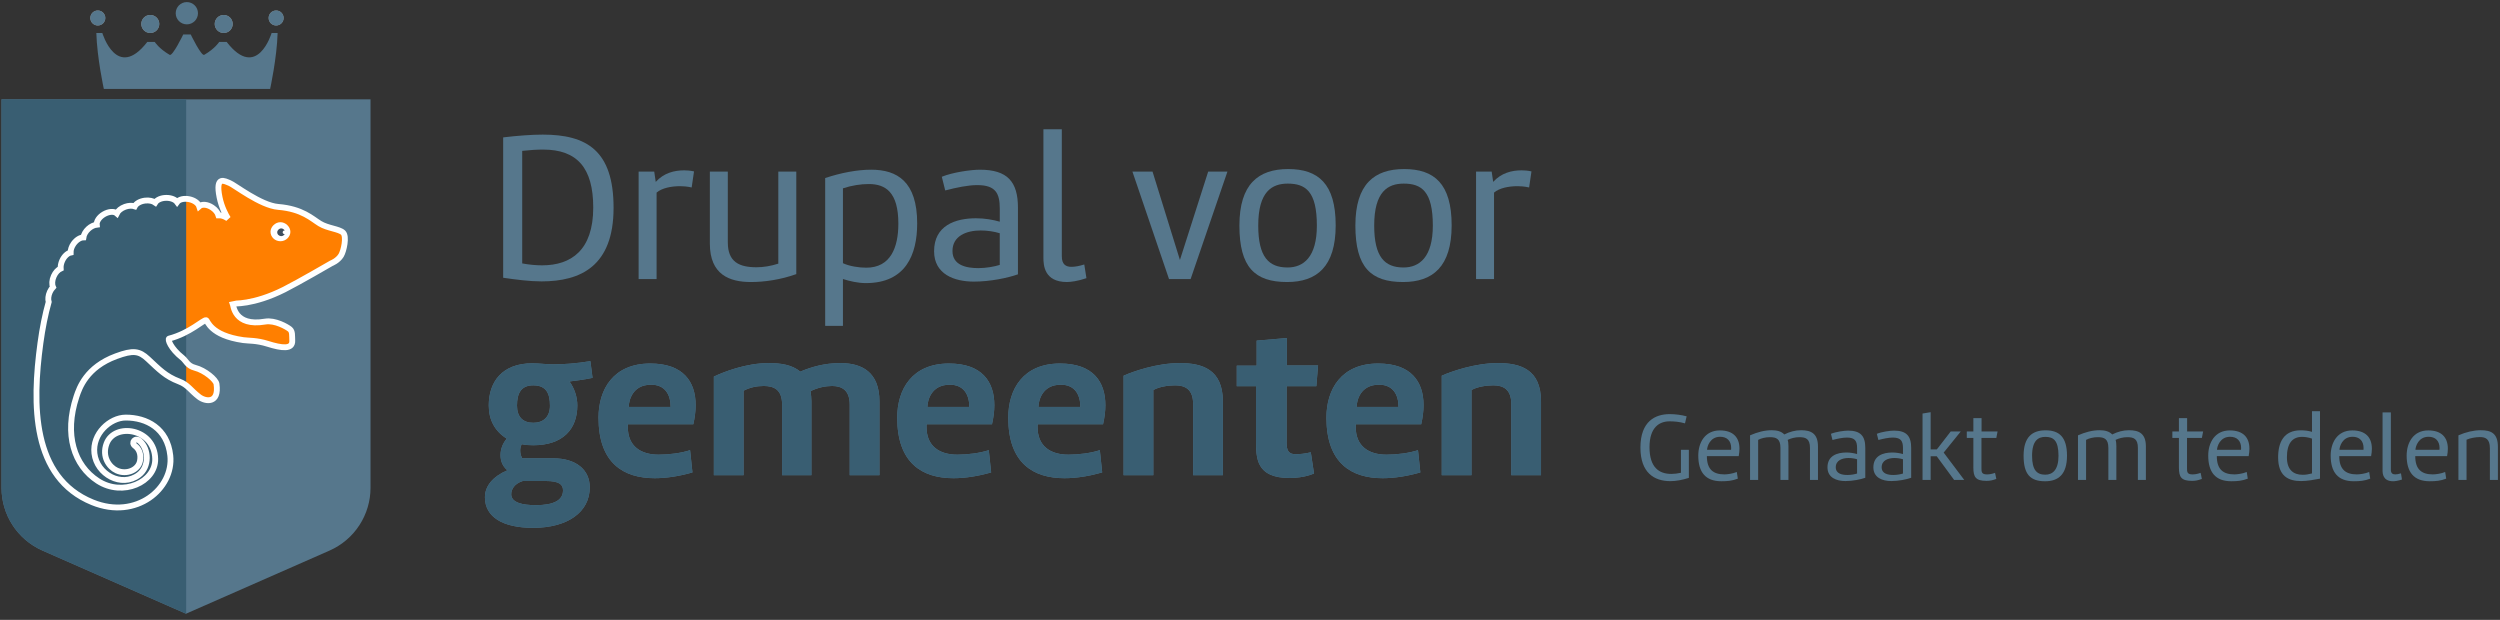 <?xml version="1.0" encoding="UTF-8" standalone="no"?>
<svg width="363px" height="90px" viewBox="0 0 363 90" version="1.1" xmlns="http://www.w3.org/2000/svg" xmlns:xlink="http://www.w3.org/1999/xlink" xmlns:sketch="http://www.bohemiancoding.com/sketch/ns">
    <rect x="0" y="0" width="363" height="90" fill="#333333" stroke="none"/>
    <g id="Page-1" stroke="none" stroke-width="1" fill="none" fill-rule="evenodd" sketch:type="MSPage">
        <g id="Imported-Layers" sketch:type="MSLayerGroup">
            <path d="M0.219,14.424 L0.219,70.854 C0.221,74.669 2.451,78.312 6.198,79.957 L27.009,89.111 L47.821,79.957 C51.565,78.311 53.794,74.67 53.8,70.854 L53.8,14.424 L0.219,14.424" id="Fill-1" fill="#56778C" sketch:type="MSShapeGroup"></path>
            <path d="M49.813,33.778 C49.233,33.231 47.592,33.165 46.444,32.464 C45.296,31.763 43.905,30.33 40.389,30.043 C37.842,29.834 34.032,26.84 33.344,26.578 C32.658,26.315 31.221,25.397 31.881,28.653 C32.168,30.074 32.774,31.195 33.11,31.741 C33.077,31.716 33.046,31.69 33.008,31.666 C32.572,31.374 32.113,31.249 31.723,31.263 C31.608,30.873 31.285,30.452 30.811,30.137 C30.096,29.659 29.313,29.609 28.926,29.956 C28.781,29.506 28.223,29.084 27.488,28.929 C26.715,28.767 26.004,28.95 25.715,29.344 C25.445,28.977 24.838,28.721 24.131,28.731 C23.401,28.737 22.783,29.022 22.539,29.418 C22.197,29.177 21.654,29.056 21.064,29.126 C20.355,29.211 19.779,29.548 19.566,29.957 C19.185,29.832 18.671,29.844 18.154,30.03 C17.578,30.238 17.14,30.606 16.955,30.987 C16.574,30.651 15.789,30.693 15.068,31.122 C14.392,31.525 13.996,32.141 14.047,32.624 C13.66,32.671 13.223,32.867 12.836,33.222 C12.42,33.606 12.168,34.069 12.111,34.471 C11.658,34.48 11.103,34.816 10.697,35.381 C10.385,35.817 10.246,36.282 10.252,36.675 C9.805,36.767 9.32,37.212 9.031,37.855 C8.853,38.25 8.787,38.648 8.81,38.99 C8.429,39.16 8.052,39.56 7.812,40.096 C7.544,40.691 7.521,41.292 7.699,41.694 C7.523,41.883 7.361,42.118 7.238,42.392 C7.002,42.918 6.955,43.454 7.07,43.85 C6.564,45.647 6.168,47.627 5.869,49.823 C4.66,58.72 4.599,69.34 13.426,72.937 C19.803,75.538 25.237,70.905 24.727,66.148 C24.299,62.178 21.264,60.62 18.245,60.632 C15.987,60.64 13.374,62.975 13.71,65.843 C14.067,68.872 17.64,70.846 20.151,68.959 C21.737,67.768 21.616,65.22 20.315,64.049 C19.637,63.435 18.973,64.282 19.586,64.731 C20.158,65.148 20.524,65.918 20.326,66.941 C20.08,68.231 18.402,68.981 16.943,68.319 C15.865,67.829 14.757,66.319 15.474,64.409 C16.626,61.327 22.449,62.176 22.536,66.632 C22.604,69.985 17.833,72.193 14.198,69.829 C10.764,67.594 9.28,63.121 11.096,57.612 C11.526,56.308 12.553,53.317 16.854,51.725 C19.35,50.8 20.217,50.951 21.475,52.118 C23.12,53.647 24.022,54.634 26.008,55.391 C27.305,55.886 27.623,56.644 28.895,57.622 C29.821,58.337 31.86,58.664 31.436,55.742 C31.35,55.14 29.79,53.777 28.276,53.391 C27.225,53.126 26.977,52.348 26.514,51.981 C24.707,50.547 24.325,49.228 24.551,49.168 C27.594,48.371 29.531,46.412 29.93,46.491 C30.157,46.536 30.483,48.696 35.321,49.384 C36.118,49.497 37.235,49.405 38.874,49.922 C40.936,50.571 42.493,50.758 42.436,49.461 C42.401,48.73 42.489,48.124 42.084,47.797 C41.68,47.471 39.941,46.449 38.496,46.696 C33.984,47.467 33.885,44.291 33.791,44.067 C33.793,44.066 36.756,44.318 41.27,42.043 C43.395,40.971 48.104,38.234 48.104,38.234 C48.104,38.234 49.043,37.878 49.528,37.082 C49.908,36.457 50.391,34.326 49.813,33.778" id="Fill-2" fill="#FF7F00" sketch:type="MSShapeGroup"></path>
            <path d="M15.076,14.939 L39.004,14.939 L39.004,16.709 L15.076,16.709 L15.076,14.939 Z" id="Fill-3" fill="#56778C" sketch:type="MSShapeGroup"></path>
            <path d="M32.914,6.092 L31.826,6.092 C31.826,6.092 31.234,7.043 29.658,7.961 C29.24,8.207 27.693,5.005 27.693,5.005 L26.605,5.005 C26.605,5.005 25.06,8.212 24.636,7.966 C23.064,7.049 22.472,6.092 22.472,6.092 L21.384,6.092 C16.956,11.803 14.857,4.787 14.857,4.787 L13.988,4.787 C14.092,8.411 15.076,12.912 15.076,12.912 L39.224,12.912 C39.224,12.912 40.208,8.411 40.31,4.787 L39.441,4.787 C39.444,4.787 37.34,11.803 32.914,6.092" id="Fill-4" fill="#56778C" sketch:type="MSShapeGroup"></path>
            <path d="M14.203,1.525 C14.804,1.525 15.29,2.012 15.29,2.612 C15.29,3.212 14.804,3.699 14.203,3.699 C13.603,3.699 13.116,3.212 13.116,2.612 C13.116,2.012 13.603,1.525 14.203,1.525" id="Fill-5" fill="#999999" sketch:type="MSShapeGroup"></path>
            <path d="M21.821,2.177 C22.542,2.177 23.126,2.762 23.126,3.482 C23.126,4.203 22.542,4.787 21.821,4.787 C21.101,4.787 20.516,4.203 20.516,3.482 C20.516,2.762 21.101,2.177 21.821,2.177" id="Fill-6" fill="#999999" sketch:type="MSShapeGroup"></path>
            <path d="M27.129,0.303 C28.022,0.303 28.746,1.027 28.746,1.92 C28.746,2.813 28.022,3.537 27.129,3.537 C26.236,3.537 25.512,2.813 25.512,1.92 C25.512,1.027 26.236,0.303 27.129,0.303" id="Fill-7" fill="#56778C" sketch:type="MSShapeGroup"></path>
            <path d="M32.483,2.177 C33.204,2.177 33.788,2.762 33.788,3.482 C33.788,4.203 33.204,4.787 32.483,4.787 C31.763,4.787 31.178,4.203 31.178,3.482 C31.178,2.762 31.763,2.177 32.483,2.177" id="Fill-8" fill="#999999" sketch:type="MSShapeGroup"></path>
            <path d="M40.094,1.525 C40.694,1.525 41.181,2.012 41.181,2.612 C41.181,3.212 40.694,3.699 40.094,3.699 C39.494,3.699 39.007,3.212 39.007,2.612 C39.007,2.012 39.494,1.525 40.094,1.525" id="Fill-9" fill="#999999" sketch:type="MSShapeGroup"></path>
            <path d="M14.203,1.525 C14.804,1.525 15.29,2.012 15.29,2.612 C15.29,3.212 14.804,3.699 14.203,3.699 C13.603,3.699 13.116,3.212 13.116,2.612 C13.116,2.012 13.603,1.525 14.203,1.525" id="Fill-10" fill="#56778C" sketch:type="MSShapeGroup"></path>
            <path d="M21.821,2.177 C22.542,2.177 23.126,2.762 23.126,3.482 C23.126,4.203 22.542,4.787 21.821,4.787 C21.101,4.787 20.516,4.203 20.516,3.482 C20.516,2.762 21.101,2.177 21.821,2.177" id="Fill-11" fill="#56778C" sketch:type="MSShapeGroup"></path>
            <path d="M32.483,2.177 C33.204,2.177 33.788,2.762 33.788,3.482 C33.788,4.203 33.204,4.787 32.483,4.787 C31.763,4.787 31.178,4.203 31.178,3.482 C31.178,2.762 31.763,2.177 32.483,2.177" id="Fill-12" fill="#56778C" sketch:type="MSShapeGroup"></path>
            <path d="M40.094,1.525 C40.694,1.525 41.181,2.012 41.181,2.612 C41.181,3.212 40.694,3.699 40.094,3.699 C39.494,3.699 39.007,3.212 39.007,2.612 C39.007,2.012 39.494,1.525 40.094,1.525" id="Fill-13" fill="#56778C" sketch:type="MSShapeGroup"></path>
            <path d="M40.741,35.028 C39.927,35.04 39.261,34.403 39.278,33.631 C39.296,32.923 39.964,32.277 40.692,32.263 C41.462,32.248 42.178,32.94 42.165,33.683 C42.147,34.402 41.496,35.018 40.741,35.028" id="Fill-14" fill="#FFFFFF" sketch:type="MSShapeGroup"></path>
            <path d="M40.844,34.284 C40.516,34.288 40.246,34.032 40.254,33.719 C40.26,33.435 40.529,33.172 40.824,33.166 C41.136,33.16 41.426,33.44 41.42,33.74 C41.412,34.031 41.153,34.28 40.844,34.284" id="Fill-15" fill="#3E4F5E" sketch:type="MSShapeGroup"></path>
            <path d="M41.33,33.998 C41.17,33.999 41.039,33.874 41.043,33.724 C41.047,33.584 41.178,33.457 41.32,33.454 C41.472,33.451 41.613,33.587 41.609,33.733 C41.61,33.874 41.481,33.995 41.33,33.998" id="Fill-16" fill="#FFFFFF" sketch:type="MSShapeGroup"></path>
            <path d="M72.676,66.08 C72.676,65.21 72.987,64.402 73.576,63.687 C71.837,62.6 70.967,60.954 70.967,58.872 C70.967,55.424 72.924,52.752 77.305,52.752 C78.237,52.752 79.387,52.907 80.287,52.907 C81.809,52.907 83.642,52.783 85.725,52.441 L86.036,54.864 C84.917,55.113 83.799,55.237 82.681,55.392 C83.426,56.386 83.829,57.691 83.829,58.871 C83.829,62.288 81.749,64.649 77.431,64.649 C76.809,64.649 76.281,64.618 75.753,64.494 C75.597,64.805 75.534,65.115 75.534,65.427 C75.534,65.799 75.628,66.172 75.814,66.545 L80.288,66.545 C83.675,66.545 85.632,68.223 85.632,70.77 C85.632,74.343 82.432,76.642 77.4,76.642 C72.988,76.642 70.41,75.057 70.41,72.2 C70.41,70.584 71.558,69.186 73.672,68.285 C72.955,67.695 72.676,66.919 72.676,66.08 L72.676,66.08 Z M75.907,69.839 C74.727,70.212 74.229,71.02 74.229,71.765 C74.229,72.977 75.845,73.35 77.802,73.35 C80.35,73.35 81.748,72.666 81.748,71.206 C81.748,70.398 81.281,69.839 79.23,69.839 L75.907,69.839 L75.907,69.839 Z M75.069,58.903 C75.069,60.581 75.969,61.388 77.43,61.388 C78.858,61.388 79.852,60.58 79.852,58.903 C79.852,57.226 79.387,55.952 77.43,55.952 C75.658,55.952 75.069,57.101 75.069,58.903 L75.069,58.903 Z" id="Fill-17" fill="#56778C" sketch:type="MSShapeGroup"></path>
            <path d="M91.16,61.606 L91.16,62.009 C91.16,64.805 93.056,66.017 95.635,66.017 C97.095,66.017 98.897,65.799 100.201,65.365 L100.543,68.595 C98.71,69.123 96.814,69.434 95.075,69.434 C90.539,69.434 86.904,67.259 86.904,60.642 C86.904,56.541 89.049,52.783 94.423,52.783 C99.207,52.783 101.009,55.424 101.009,58.841 C101.009,59.711 100.885,60.643 100.668,61.607 L91.16,61.607 L91.16,61.606 L91.16,61.606 Z M94.547,55.858 C91.813,55.858 91.317,58.157 91.285,59.089 L97.374,59.089 C97.374,57.226 96.504,55.858 94.547,55.858 L94.547,55.858 Z" id="Fill-18" fill="#56778C" sketch:type="MSShapeGroup"></path>
            <path d="M103.651,54.678 C105.048,54.026 108.28,52.721 111.635,52.721 C113.374,52.721 115.021,52.97 116.201,53.964 C117.722,53.312 119.68,52.721 122.01,52.721 C125.149,52.721 127.696,54.026 127.696,58.283 L127.696,69.001 L123.378,69.001 L123.378,58.748 C123.378,56.728 122.322,56.045 120.831,56.045 C119.868,56.045 118.78,56.263 117.693,56.791 C117.755,57.257 117.817,57.754 117.817,58.282 L117.817,69 L113.561,69 L113.561,58.748 C113.561,56.542 112.349,56.045 110.889,56.045 C109.832,56.045 108.869,56.263 107.969,56.729 L107.969,69 L103.651,69 L103.651,54.678" id="Fill-19" fill="#56778C" sketch:type="MSShapeGroup"></path>
            <path d="M134.532,61.606 L134.532,62.009 C134.532,64.805 136.427,66.017 139.005,66.017 C140.466,66.017 142.268,65.799 143.572,65.365 L143.914,68.595 C142.081,69.123 140.186,69.434 138.446,69.434 C133.911,69.434 130.276,67.259 130.276,60.642 C130.276,56.541 132.419,52.783 137.794,52.783 C142.578,52.783 144.38,55.424 144.38,58.841 C144.38,59.711 144.256,60.643 144.038,61.607 L134.532,61.607 L134.532,61.606 L134.532,61.606 Z M137.917,55.858 C135.184,55.858 134.686,58.157 134.655,59.089 L140.744,59.089 C140.744,57.226 139.875,55.858 137.917,55.858 L137.917,55.858 Z" id="Fill-20" fill="#56778C" sketch:type="MSShapeGroup"></path>
            <path d="M150.655,61.606 L150.655,62.009 C150.655,64.805 152.55,66.017 155.129,66.017 C156.589,66.017 158.392,65.799 159.696,65.365 L160.038,68.595 C158.204,69.123 156.309,69.434 154.569,69.434 C150.034,69.434 146.399,67.259 146.399,60.642 C146.399,56.541 148.543,52.783 153.917,52.783 C158.702,52.783 160.503,55.424 160.503,58.841 C160.503,59.711 160.38,60.643 160.161,61.607 L150.655,61.607 L150.655,61.606 L150.655,61.606 Z M154.041,55.858 C151.307,55.858 150.81,58.157 150.779,59.089 L156.867,59.089 C156.867,57.226 155.998,55.858 154.041,55.858 L154.041,55.858 Z" id="Fill-21" fill="#56778C" sketch:type="MSShapeGroup"></path>
            <path d="M163.144,54.554 C164.541,53.933 167.959,52.721 171.315,52.721 C174.545,52.721 177.559,53.622 177.559,58.283 L177.559,69.001 L173.241,69.001 L173.241,58.654 C173.241,56.542 172.092,55.952 170.632,55.952 C169.575,55.952 168.271,56.169 167.463,56.636 L167.463,69 L163.145,69 L163.145,54.554 L163.144,54.554" id="Fill-22" fill="#56778C" sketch:type="MSShapeGroup"></path>
            <path d="M182.374,56.076 L179.578,56.076 L179.578,53.094 L182.467,53.094 L182.467,49.459 L186.848,49.086 L186.848,53.063 L191.383,53.063 L191.135,56.077 L186.817,56.077 L186.817,64.278 C186.817,65.428 187.096,65.956 188.153,65.956 C188.557,65.956 189.458,65.895 190.328,65.677 L190.795,68.753 C189.428,69.343 187.812,69.405 187.283,69.405 C182.375,69.405 182.375,66.547 182.375,63.875 L182.375,56.076 L182.374,56.076" id="Fill-23" fill="#56778C" sketch:type="MSShapeGroup"></path>
            <path d="M196.852,61.606 L196.852,62.009 C196.852,64.805 198.747,66.017 201.325,66.017 C202.786,66.017 204.588,65.799 205.893,65.365 L206.234,68.595 C204.401,69.123 202.506,69.434 200.766,69.434 C196.231,69.434 192.596,67.259 192.596,60.642 C192.596,56.541 194.739,52.783 200.114,52.783 C204.898,52.783 206.7,55.424 206.7,58.841 C206.7,59.711 206.576,60.643 206.358,61.607 L196.852,61.607 L196.852,61.606 L196.852,61.606 Z M200.238,55.858 C197.506,55.858 197.008,58.157 196.977,59.089 L203.065,59.089 C203.065,57.226 202.196,55.858 200.238,55.858 L200.238,55.858 Z" id="Fill-24" fill="#56778C" sketch:type="MSShapeGroup"></path>
            <path d="M209.34,54.554 C210.738,53.933 214.155,52.721 217.51,52.721 C220.742,52.721 223.756,53.622 223.756,58.283 L223.756,69.001 L219.437,69.001 L219.437,58.654 C219.437,56.542 218.288,55.952 216.828,55.952 C215.772,55.952 214.467,56.169 213.659,56.636 L213.659,69 L209.342,69 L209.342,54.554 L209.34,54.554" id="Fill-25" fill="#56778C" sketch:type="MSShapeGroup"></path>
            <path d="M73.061,19.949 C75.142,19.701 77.192,19.546 78.808,19.546 C85.176,19.546 89.091,21.845 89.091,30.17 C89.091,38.651 84.307,40.858 78.621,40.858 C76.912,40.858 74.986,40.609 73.06,40.33 L73.06,19.949 L73.061,19.949 L73.061,19.949 Z M75.825,38.248 C76.819,38.435 77.813,38.527 78.715,38.527 C82.94,38.527 86.139,36.321 86.139,30.139 C86.139,24.391 83.81,21.719 78.869,21.719 C77.969,21.719 76.912,21.781 75.825,21.906 L75.825,38.248 L75.825,38.248 Z" id="Fill-26" fill="#56778C" sketch:type="MSShapeGroup"></path>
            <path d="M100.43,27.219 C99.747,27.065 99.125,27.032 98.753,27.032 C97.447,27.032 96.081,27.313 95.336,27.965 L95.336,40.516 L92.727,40.516 L92.727,24.92 L94.995,24.92 L95.212,26.411 C96.393,25.106 97.915,24.733 99.345,24.733 C99.717,24.733 100.214,24.764 100.773,24.888 L100.43,27.219" id="Fill-27" fill="#56778C" sketch:type="MSShapeGroup"></path>
            <path d="M115.621,39.801 C113.353,40.609 111.023,40.95 109.035,40.95 C105.93,40.95 103.07,39.894 103.07,35.358 L103.07,24.92 L105.679,24.92 L105.679,35.203 C105.679,38.03 107.326,38.807 109.843,38.807 C110.9,38.807 111.955,38.62 113.011,38.28 L113.011,24.92 L115.62,24.92 L115.62,39.801 L115.621,39.801" id="Fill-28" fill="#56778C" sketch:type="MSShapeGroup"></path>
            <path d="M125.719,41.106 C124.569,41.106 123.389,40.826 122.395,40.515 L122.395,47.319 L119.817,47.319 L119.817,25.851 C122.053,25.106 124.415,24.64 126.496,24.64 C130.255,24.64 133.175,26.349 133.175,32.438 C133.174,37.005 131.496,41.106 125.719,41.106 L125.719,41.106 Z M122.395,38.217 C123.327,38.652 124.694,38.869 125.782,38.869 C129.323,38.869 130.441,35.918 130.441,32.47 C130.441,27.934 128.608,26.722 126.154,26.722 C125.005,26.722 123.731,26.909 122.395,27.344 L122.395,38.217 L122.395,38.217 Z" id="Fill-29" fill="#56778C" sketch:type="MSShapeGroup"></path>
            <path d="M147.807,39.832 C146.317,40.36 143.769,40.889 141.409,40.889 C138.581,40.889 135.63,39.832 135.63,36.477 C135.63,32.749 138.706,31.693 141.72,31.693 C142.993,31.693 144.204,31.911 145.167,32.19 L145.167,30.295 C145.167,28.12 144.608,26.877 141.905,26.877 C140.569,26.877 138.923,27.219 137.245,27.654 L136.749,25.666 C138.333,25.014 141.005,24.641 142.278,24.641 C146.286,24.641 147.807,26.38 147.807,30.17 L147.807,39.832 L147.807,39.832 Z M145.166,33.867 C144.359,33.619 143.365,33.464 142.402,33.464 C140.351,33.464 138.3,34.24 138.3,36.446 C138.3,38.527 140.32,38.931 142.06,38.931 C143.177,38.931 144.39,38.713 145.165,38.464 L145.165,33.867 L145.166,33.867 L145.166,33.867 Z" id="Fill-30" fill="#56778C" sketch:type="MSShapeGroup"></path>
            <path d="M154.176,18.768 L154.176,37.222 C154.176,38.371 154.736,38.744 155.574,38.744 C156.102,38.744 156.755,38.619 157.437,38.402 L157.749,40.39 C156.506,40.825 155.419,40.949 154.922,40.949 C151.598,40.949 151.504,38.464 151.504,37.408 L151.504,18.768 L154.176,18.768" id="Fill-31" fill="#56778C" sketch:type="MSShapeGroup"></path>
            <path d="M178.222,24.92 L172.879,40.516 L169.74,40.516 L164.428,24.92 L167.349,24.92 L171.326,37.751 L175.427,24.92 L178.222,24.92" id="Fill-32" fill="#56778C" sketch:type="MSShapeGroup"></path>
            <path d="M179.962,32.749 C179.962,26.722 182.727,24.547 187.045,24.547 C191.394,24.547 193.941,26.66 193.941,32.718 C193.941,38.745 191.176,40.95 186.889,40.95 C182.2,40.95 179.962,38.807 179.962,32.749 L179.962,32.749 Z M182.696,32.749 C182.696,37.315 184.219,38.838 186.952,38.838 C189.282,38.838 191.209,37.316 191.209,32.749 C191.209,27.778 189.562,26.66 186.983,26.66 C184.715,26.66 182.696,27.778 182.696,32.749 L182.696,32.749 Z" id="Fill-33" fill="#56778C" sketch:type="MSShapeGroup"></path>
            <path d="M196.801,32.749 C196.801,26.722 199.565,24.547 203.883,24.547 C208.233,24.547 210.78,26.66 210.78,32.718 C210.78,38.745 208.016,40.95 203.728,40.95 C199.037,40.95 196.801,38.807 196.801,32.749 L196.801,32.749 Z M199.534,32.749 C199.534,37.315 201.057,38.838 203.79,38.838 C206.12,38.838 208.047,37.316 208.047,32.749 C208.047,27.778 206.401,26.66 203.821,26.66 C201.553,26.66 199.534,27.778 199.534,32.749 L199.534,32.749 Z" id="Fill-34" fill="#56778C" sketch:type="MSShapeGroup"></path>
            <path d="M222.028,27.219 C221.344,27.065 220.723,27.032 220.35,27.032 C219.045,27.032 217.678,27.313 216.932,27.965 L216.932,40.516 L214.323,40.516 L214.323,24.92 L216.592,24.92 L216.809,26.411 C217.99,25.106 219.512,24.733 220.941,24.733 C221.315,24.733 221.81,24.764 222.37,24.888 L222.028,27.219" id="Fill-35" fill="#56778C" sketch:type="MSShapeGroup"></path>
            <path d="M242.448,60.129 C243.205,60.129 244.131,60.24 244.899,60.45 L244.662,61.473 C243.794,61.22 243.01,61.178 242.422,61.178 C240.965,61.178 239.508,62.019 239.508,64.932 C239.508,67.916 240.937,68.813 242.674,68.813 C243.121,68.813 243.598,68.756 244.073,68.646 L244.073,65.311 L245.221,65.311 L245.221,69.387 C244.31,69.681 243.387,69.863 242.532,69.863 C240.208,69.863 238.19,68.659 238.19,64.989 C238.19,61.151 240.362,60.129 242.448,60.129" id="Fill-36" fill="#56778C" sketch:type="MSShapeGroup"></path>
            <path d="M246.59,66.151 C246.59,64.289 247.542,62.496 249.727,62.496 C251.647,62.496 252.571,63.504 252.571,65.157 C252.571,65.493 252.53,65.844 252.46,66.235 L247.838,66.235 C247.838,68.169 248.776,68.882 250.387,68.882 C250.779,68.882 251.592,68.784 252.18,68.532 L252.333,69.499 C251.508,69.82 250.821,69.877 249.939,69.877 C247.641,69.878 246.59,68.56 246.59,66.151 L246.59,66.151 Z M247.865,65.311 L251.352,65.311 C251.367,65.227 251.367,65.143 251.367,65.059 C251.367,64.008 250.751,63.419 249.769,63.419 C248.284,63.42 247.879,64.835 247.865,65.311 L247.865,65.311 Z" id="Fill-37" fill="#56778C" sketch:type="MSShapeGroup"></path>
            <path d="M257.245,62.468 C257.959,62.468 258.633,62.608 259.08,63.084 C259.879,62.678 260.691,62.468 261.518,62.468 C262.932,62.468 263.969,62.916 263.969,64.822 L263.969,69.682 L262.807,69.682 L262.807,65.032 C262.807,63.716 262.203,63.477 261.266,63.477 C260.662,63.477 260.034,63.645 259.571,63.869 C259.655,64.136 259.682,64.458 259.682,64.822 L259.682,69.682 L258.52,69.682 L258.52,65.032 C258.52,63.716 257.918,63.477 256.978,63.477 C256.334,63.477 255.69,63.645 255.284,63.869 L255.284,69.682 L254.108,69.682 L254.108,63.21 C255.158,62.748 256.223,62.468 257.245,62.468" id="Fill-38" fill="#56778C" sketch:type="MSShapeGroup"></path>
            <path d="M270.84,69.373 C270.168,69.611 269.02,69.85 267.954,69.85 C266.68,69.85 265.35,69.373 265.35,67.861 C265.35,66.18 266.736,65.704 268.094,65.704 C268.668,65.704 269.215,65.803 269.649,65.929 L269.649,65.075 C269.649,64.095 269.397,63.534 268.178,63.534 C267.576,63.534 266.834,63.689 266.077,63.885 L265.853,62.989 C266.567,62.694 267.772,62.526 268.346,62.526 C270.153,62.526 270.84,63.311 270.84,65.02 L270.84,69.373 L270.84,69.373 Z M269.649,66.684 C269.286,66.573 268.838,66.502 268.403,66.502 C267.478,66.502 266.553,66.853 266.553,67.847 C266.553,68.785 267.465,68.967 268.248,68.967 C268.752,68.967 269.299,68.869 269.648,68.757 L269.648,66.684 L269.649,66.684 L269.649,66.684 Z" id="Fill-39" fill="#56778C" sketch:type="MSShapeGroup"></path>
            <path d="M277.504,69.373 C276.832,69.611 275.684,69.85 274.618,69.85 C273.344,69.85 272.014,69.373 272.014,67.861 C272.014,66.18 273.4,65.704 274.758,65.704 C275.332,65.704 275.879,65.803 276.312,65.929 L276.312,65.075 C276.312,64.095 276.06,63.534 274.842,63.534 C274.24,63.534 273.498,63.689 272.741,63.885 L272.518,62.989 C273.23,62.694 274.435,62.526 275.01,62.526 C276.817,62.526 277.503,63.311 277.503,65.02 L277.503,69.373 L277.504,69.373 L277.504,69.373 Z M276.312,66.684 C275.95,66.573 275.501,66.502 275.067,66.502 C274.143,66.502 273.217,66.853 273.217,67.847 C273.217,68.785 274.129,68.967 274.912,68.967 C275.416,68.967 275.963,68.869 276.312,68.757 L276.312,66.684 L276.312,66.684 Z" id="Fill-40" fill="#56778C" sketch:type="MSShapeGroup"></path>
            <path d="M280.33,65.255 L281.227,65.255 L283.244,62.65 L284.7,62.65 L282.221,65.718 L285.205,69.682 L283.734,69.682 L281.213,66.25 L280.33,66.25 L280.33,69.682 L279.153,69.682 L279.153,60.045 L280.33,59.849 L280.33,65.255" id="Fill-41" fill="#56778C" sketch:type="MSShapeGroup"></path>
            <path d="M289.866,69.542 C289.277,69.752 288.941,69.821 288.435,69.821 C286.868,69.821 286.532,69.275 286.532,67.875 L286.532,63.588 L285.579,63.588 L285.579,62.65 L286.532,62.65 L286.532,60.717 L287.723,60.717 L287.723,62.65 L290.047,62.65 L289.865,63.588 L287.707,63.588 L287.707,68.015 C287.707,68.492 287.723,68.883 288.478,68.883 C288.772,68.883 289.123,68.856 289.682,68.659 L289.866,69.542" id="Fill-42" fill="#56778C" sketch:type="MSShapeGroup"></path>
            <path d="M293.825,66.18 C293.825,63.462 295.072,62.482 297.019,62.482 C298.98,62.482 300.128,63.435 300.128,66.167 C300.128,68.884 298.881,69.879 296.948,69.879 C294.833,69.878 293.825,68.911 293.825,66.18 L293.825,66.18 Z M295.058,66.18 C295.058,68.24 295.745,68.925 296.978,68.925 C298.028,68.925 298.895,68.239 298.895,66.18 C298.895,63.94 298.153,63.435 296.991,63.435 C295.968,63.434 295.058,63.938 295.058,66.18 L295.058,66.18 Z" id="Fill-43" fill="#56778C" sketch:type="MSShapeGroup"></path>
            <path d="M304.859,62.468 C305.573,62.468 306.246,62.608 306.694,63.084 C307.493,62.678 308.305,62.468 309.132,62.468 C310.546,62.468 311.583,62.916 311.583,64.822 L311.583,69.682 L310.421,69.682 L310.421,65.032 C310.421,63.716 309.817,63.477 308.88,63.477 C308.276,63.477 307.648,63.645 307.185,63.869 C307.27,64.136 307.296,64.458 307.296,64.822 L307.296,69.682 L306.134,69.682 L306.134,65.032 C306.134,63.716 305.532,63.477 304.593,63.477 C303.948,63.477 303.305,63.645 302.898,63.869 L302.898,69.682 L301.723,69.682 L301.723,63.21 C302.772,62.748 303.836,62.468 304.859,62.468" id="Fill-44" fill="#56778C" sketch:type="MSShapeGroup"></path>
            <path d="M319.713,69.542 C319.124,69.752 318.788,69.821 318.283,69.821 C316.715,69.821 316.379,69.275 316.379,67.875 L316.379,63.588 L315.426,63.588 L315.426,62.65 L316.379,62.65 L316.379,60.717 L317.569,60.717 L317.569,62.65 L319.894,62.65 L319.712,63.588 L317.555,63.588 L317.555,68.015 C317.555,68.492 317.569,68.883 318.325,68.883 C318.618,68.883 318.971,68.856 319.529,68.659 L319.713,69.542" id="Fill-45" fill="#56778C" sketch:type="MSShapeGroup"></path>
            <path d="M320.635,66.151 C320.635,64.289 321.587,62.496 323.772,62.496 C325.692,62.496 326.616,63.504 326.616,65.157 C326.616,65.493 326.575,65.844 326.505,66.235 L321.882,66.235 C321.882,68.169 322.821,68.882 324.433,68.882 C324.824,68.882 325.636,68.784 326.226,68.532 L326.378,69.499 C325.552,69.82 324.866,69.877 323.983,69.877 C321.686,69.878 320.635,68.56 320.635,66.151 L320.635,66.151 Z M321.909,65.311 L325.396,65.311 C325.411,65.227 325.411,65.143 325.411,65.059 C325.411,64.008 324.795,63.419 323.815,63.419 C322.329,63.42 321.924,64.835 321.909,65.311 L321.909,65.311 Z" id="Fill-46" fill="#56778C" sketch:type="MSShapeGroup"></path>
            <path d="M334.063,62.481 C334.581,62.481 335.183,62.538 335.702,62.706 L335.702,59.708 L336.864,59.708 L336.864,69.5 C335.981,69.668 335.015,69.85 334.104,69.85 C332.311,69.85 330.785,69.163 330.785,66.418 C330.784,64.205 331.611,62.481 334.063,62.481 L334.063,62.481 Z M335.701,63.686 C335.182,63.503 334.678,63.434 334.258,63.434 C332.885,63.434 332.06,64.33 332.06,66.404 C332.06,68.211 332.997,68.94 334.356,68.94 C334.777,68.94 335.226,68.869 335.702,68.743 L335.702,63.686 L335.701,63.686 L335.701,63.686 Z" id="Fill-47" fill="#56778C" sketch:type="MSShapeGroup"></path>
            <path d="M338.414,66.151 C338.414,64.289 339.366,62.496 341.551,62.496 C343.472,62.496 344.396,63.504 344.396,65.157 C344.396,65.493 344.354,65.844 344.284,66.235 L339.661,66.235 C339.661,68.169 340.601,68.882 342.211,68.882 C342.603,68.882 343.415,68.784 344.004,68.532 L344.157,69.499 C343.331,69.82 342.646,69.877 341.763,69.877 C339.465,69.878 338.414,68.56 338.414,66.151 L338.414,66.151 Z M339.69,65.311 L343.176,65.311 C343.191,65.227 343.191,65.143 343.191,65.059 C343.191,64.008 342.575,63.419 341.594,63.419 C340.109,63.42 339.703,64.835 339.69,65.311 L339.69,65.311 Z" id="Fill-48" fill="#56778C" sketch:type="MSShapeGroup"></path>
            <path d="M347.151,59.876 L347.151,68.197 C347.151,68.715 347.403,68.883 347.782,68.883 C348.021,68.883 348.315,68.827 348.622,68.73 L348.764,69.626 C348.202,69.821 347.712,69.878 347.488,69.878 C345.99,69.878 345.947,68.757 345.947,68.281 L345.947,59.876 L347.151,59.876" id="Fill-49" fill="#56778C" sketch:type="MSShapeGroup"></path>
            <path d="M349.446,66.151 C349.446,64.289 350.399,62.496 352.584,62.496 C354.503,62.496 355.428,63.504 355.428,65.157 C355.428,65.493 355.386,65.844 355.316,66.235 L350.693,66.235 C350.693,68.169 351.632,68.882 353.244,68.882 C353.636,68.882 354.448,68.784 355.037,68.532 L355.19,69.499 C354.364,69.82 353.677,69.877 352.794,69.877 C350.496,69.878 349.446,68.56 349.446,66.151 L349.446,66.151 Z M350.721,65.311 L354.208,65.311 C354.224,65.227 354.224,65.143 354.224,65.059 C354.224,64.008 353.606,63.419 352.625,63.419 C351.142,63.42 350.735,64.835 350.721,65.311 L350.721,65.311 Z" id="Fill-50" fill="#56778C" sketch:type="MSShapeGroup"></path>
            <path d="M360.2,62.468 C361.657,62.468 362.694,62.874 362.694,64.864 L362.694,69.682 L361.531,69.682 L361.531,65.074 C361.531,63.729 360.901,63.463 360.074,63.463 C359.458,63.463 358.702,63.604 358.142,63.842 L358.142,69.683 L356.964,69.683 L356.964,63.211 C358,62.748 359.192,62.468 360.2,62.468" id="Fill-51" fill="#56778C" sketch:type="MSShapeGroup"></path>
            <path d="M72.676,66.08 C72.676,65.21 72.987,64.402 73.576,63.687 C71.837,62.6 70.967,60.954 70.967,58.872 C70.967,55.424 72.924,52.752 77.305,52.752 C78.237,52.752 79.387,52.907 80.287,52.907 C81.809,52.907 83.642,52.783 85.725,52.441 L86.036,54.864 C84.917,55.113 83.799,55.237 82.681,55.392 C83.426,56.386 83.829,57.691 83.829,58.871 C83.829,62.288 81.749,64.649 77.431,64.649 C76.809,64.649 76.281,64.618 75.753,64.494 C75.597,64.805 75.534,65.115 75.534,65.427 C75.534,65.799 75.628,66.172 75.814,66.545 L80.288,66.545 C83.675,66.545 85.632,68.223 85.632,70.77 C85.632,74.343 82.432,76.642 77.4,76.642 C72.988,76.642 70.41,75.057 70.41,72.2 C70.41,70.584 71.558,69.186 73.672,68.285 C72.955,67.695 72.676,66.919 72.676,66.08 L72.676,66.08 Z M75.907,69.839 C74.727,70.212 74.229,71.02 74.229,71.765 C74.229,72.977 75.845,73.35 77.802,73.35 C80.35,73.35 81.748,72.666 81.748,71.206 C81.748,70.398 81.281,69.839 79.23,69.839 L75.907,69.839 L75.907,69.839 Z M75.069,58.903 C75.069,60.581 75.969,61.388 77.43,61.388 C78.858,61.388 79.852,60.58 79.852,58.903 C79.852,57.226 79.387,55.952 77.43,55.952 C75.658,55.952 75.069,57.101 75.069,58.903 L75.069,58.903 Z" id="Fill-52" fill="#395E72" sketch:type="MSShapeGroup"></path>
            <path d="M91.16,61.606 L91.16,62.009 C91.16,64.805 93.056,66.017 95.635,66.017 C97.095,66.017 98.897,65.799 100.201,65.365 L100.543,68.595 C98.71,69.123 96.814,69.434 95.075,69.434 C90.539,69.434 86.904,67.259 86.904,60.642 C86.904,56.541 89.049,52.783 94.423,52.783 C99.207,52.783 101.009,55.424 101.009,58.841 C101.009,59.711 100.885,60.643 100.668,61.607 L91.16,61.607 L91.16,61.606 L91.16,61.606 Z M94.547,55.858 C91.813,55.858 91.317,58.157 91.285,59.089 L97.374,59.089 C97.374,57.226 96.504,55.858 94.547,55.858 L94.547,55.858 Z" id="Fill-53" fill="#395E72" sketch:type="MSShapeGroup"></path>
            <path d="M103.651,54.678 C105.048,54.026 108.28,52.721 111.635,52.721 C113.374,52.721 115.021,52.97 116.201,53.964 C117.722,53.312 119.68,52.721 122.01,52.721 C125.149,52.721 127.696,54.026 127.696,58.283 L127.696,69.001 L123.378,69.001 L123.378,58.748 C123.378,56.728 122.322,56.045 120.831,56.045 C119.868,56.045 118.78,56.263 117.693,56.791 C117.755,57.257 117.817,57.754 117.817,58.282 L117.817,69 L113.561,69 L113.561,58.748 C113.561,56.542 112.349,56.045 110.889,56.045 C109.832,56.045 108.869,56.263 107.969,56.729 L107.969,69 L103.651,69 L103.651,54.678" id="Fill-54" fill="#395E72" sketch:type="MSShapeGroup"></path>
            <path d="M134.532,61.606 L134.532,62.009 C134.532,64.805 136.427,66.017 139.005,66.017 C140.466,66.017 142.268,65.799 143.572,65.365 L143.914,68.595 C142.081,69.123 140.186,69.434 138.446,69.434 C133.911,69.434 130.276,67.259 130.276,60.642 C130.276,56.541 132.419,52.783 137.794,52.783 C142.578,52.783 144.38,55.424 144.38,58.841 C144.38,59.711 144.256,60.643 144.038,61.607 L134.532,61.607 L134.532,61.606 L134.532,61.606 Z M137.917,55.858 C135.184,55.858 134.686,58.157 134.655,59.089 L140.744,59.089 C140.744,57.226 139.875,55.858 137.917,55.858 L137.917,55.858 Z" id="Fill-55" fill="#395E72" sketch:type="MSShapeGroup"></path>
            <path d="M150.655,61.606 L150.655,62.009 C150.655,64.805 152.55,66.017 155.129,66.017 C156.589,66.017 158.392,65.799 159.696,65.365 L160.038,68.595 C158.204,69.123 156.309,69.434 154.569,69.434 C150.034,69.434 146.399,67.259 146.399,60.642 C146.399,56.541 148.543,52.783 153.917,52.783 C158.702,52.783 160.503,55.424 160.503,58.841 C160.503,59.711 160.38,60.643 160.161,61.607 L150.655,61.607 L150.655,61.606 L150.655,61.606 Z M154.041,55.858 C151.307,55.858 150.81,58.157 150.779,59.089 L156.867,59.089 C156.867,57.226 155.998,55.858 154.041,55.858 L154.041,55.858 Z" id="Fill-56" fill="#395E72" sketch:type="MSShapeGroup"></path>
            <path d="M163.144,54.554 C164.541,53.933 167.959,52.721 171.315,52.721 C174.545,52.721 177.559,53.622 177.559,58.283 L177.559,69.001 L173.241,69.001 L173.241,58.654 C173.241,56.542 172.092,55.952 170.632,55.952 C169.575,55.952 168.271,56.169 167.463,56.636 L167.463,69 L163.145,69 L163.145,54.554 L163.144,54.554" id="Fill-57" fill="#395E72" sketch:type="MSShapeGroup"></path>
            <path d="M182.374,56.076 L179.578,56.076 L179.578,53.094 L182.467,53.094 L182.467,49.459 L186.848,49.086 L186.848,53.063 L191.383,53.063 L191.135,56.077 L186.817,56.077 L186.817,64.278 C186.817,65.428 187.096,65.956 188.153,65.956 C188.557,65.956 189.458,65.895 190.328,65.677 L190.795,68.753 C189.428,69.343 187.812,69.405 187.283,69.405 C182.375,69.405 182.375,66.547 182.375,63.875 L182.375,56.076 L182.374,56.076" id="Fill-58" fill="#395E72" sketch:type="MSShapeGroup"></path>
            <path d="M196.852,61.606 L196.852,62.009 C196.852,64.805 198.747,66.017 201.325,66.017 C202.786,66.017 204.588,65.799 205.893,65.365 L206.234,68.595 C204.401,69.123 202.506,69.434 200.766,69.434 C196.231,69.434 192.596,67.259 192.596,60.642 C192.596,56.541 194.739,52.783 200.114,52.783 C204.898,52.783 206.7,55.424 206.7,58.841 C206.7,59.711 206.576,60.643 206.358,61.607 L196.852,61.607 L196.852,61.606 L196.852,61.606 Z M200.238,55.858 C197.506,55.858 197.008,58.157 196.977,59.089 L203.065,59.089 C203.065,57.226 202.196,55.858 200.238,55.858 L200.238,55.858 Z" id="Fill-59" fill="#395E72" sketch:type="MSShapeGroup"></path>
            <path d="M209.34,54.554 C210.738,53.933 214.155,52.721 217.51,52.721 C220.742,52.721 223.756,53.622 223.756,58.283 L223.756,69.001 L219.437,69.001 L219.437,58.654 C219.437,56.542 218.288,55.952 216.828,55.952 C215.772,55.952 214.467,56.169 213.659,56.636 L213.659,69 L209.342,69 L209.342,54.554 L209.34,54.554" id="Fill-60" fill="#395E72" sketch:type="MSShapeGroup"></path>
            <path d="M27.032,14.424 L27.032,89.101 L27.009,89.111 L6.198,79.957 C2.454,78.311 0.221,74.67 0.219,70.854 L0.219,14.424 L27.032,14.424" id="Fill-61" fill="#395E72" sketch:type="MSShapeGroup"></path>
            <path d="M49.813,33.778 C49.233,33.231 47.592,33.165 46.444,32.464 C45.296,31.763 43.905,30.33 40.389,30.043 C37.842,29.834 34.032,26.84 33.344,26.578 C32.658,26.315 31.221,25.397 31.881,28.653 C32.168,30.074 32.774,31.195 33.11,31.741 C33.077,31.716 33.046,31.69 33.008,31.666 C32.572,31.374 32.113,31.249 31.723,31.263 C31.608,30.873 31.285,30.452 30.811,30.137 C30.096,29.659 29.313,29.609 28.926,29.956 C28.781,29.506 28.223,29.084 27.488,28.929 C26.715,28.767 26.004,28.95 25.715,29.344 C25.445,28.977 24.838,28.721 24.131,28.731 C23.401,28.737 22.783,29.022 22.539,29.418 C22.197,29.177 21.654,29.056 21.064,29.126 C20.355,29.211 19.779,29.548 19.566,29.957 C19.185,29.832 18.671,29.844 18.154,30.03 C17.578,30.238 17.14,30.606 16.955,30.987 C16.574,30.651 15.789,30.693 15.068,31.122 C14.392,31.525 13.996,32.141 14.047,32.624 C13.66,32.671 13.223,32.867 12.836,33.222 C12.42,33.606 12.168,34.069 12.111,34.471 C11.658,34.48 11.103,34.816 10.697,35.381 C10.385,35.817 10.246,36.282 10.252,36.675 C9.805,36.767 9.32,37.212 9.031,37.855 C8.853,38.25 8.787,38.648 8.81,38.99 C8.429,39.16 8.052,39.56 7.812,40.096 C7.544,40.691 7.521,41.292 7.699,41.694 C7.523,41.883 7.361,42.118 7.238,42.392 C7.002,42.918 6.955,43.454 7.07,43.85 C6.564,45.647 6.168,47.627 5.869,49.823 C4.66,58.72 4.599,69.34 13.426,72.937 C19.803,75.538 25.237,70.905 24.727,66.148 C24.299,62.178 21.264,60.62 18.245,60.632 C15.987,60.64 13.374,62.975 13.71,65.843 C14.067,68.872 17.64,70.846 20.151,68.959 C21.737,67.768 21.616,65.22 20.315,64.049 C19.637,63.435 18.973,64.282 19.586,64.731 C20.158,65.148 20.524,65.918 20.326,66.941 C20.08,68.231 18.402,68.981 16.943,68.319 C15.865,67.829 14.757,66.319 15.474,64.409 C16.626,61.327 22.449,62.176 22.536,66.632 C22.604,69.985 17.833,72.193 14.198,69.829 C10.764,67.594 9.28,63.121 11.096,57.612 C11.526,56.308 12.553,53.317 16.854,51.725 C19.35,50.8 20.217,50.951 21.475,52.118 C23.12,53.647 24.022,54.634 26.008,55.391 C27.305,55.886 27.623,56.644 28.895,57.622 C29.821,58.337 31.86,58.664 31.436,55.742 C31.35,55.14 29.79,53.777 28.276,53.391 C27.225,53.126 26.977,52.348 26.514,51.981 C24.707,50.547 24.325,49.228 24.551,49.168 C27.594,48.371 29.531,46.412 29.93,46.491 C30.157,46.536 30.483,48.696 35.321,49.384 C36.118,49.497 37.235,49.405 38.874,49.922 C40.936,50.571 42.493,50.758 42.436,49.461 C42.401,48.73 42.489,48.124 42.084,47.797 C41.68,47.471 39.941,46.449 38.496,46.696 C33.984,47.467 33.885,44.291 33.791,44.067 C33.793,44.066 36.756,44.318 41.27,42.043 C43.395,40.971 48.104,38.234 48.104,38.234 C48.104,38.234 49.043,37.878 49.528,37.082 C49.908,36.457 50.391,34.326 49.813,33.778 L49.813,33.778 Z" id="Stroke-62" stroke="#FFFFFF" stroke-width="0.85" sketch:type="MSShapeGroup"></path>
        </g>
    </g>
</svg>